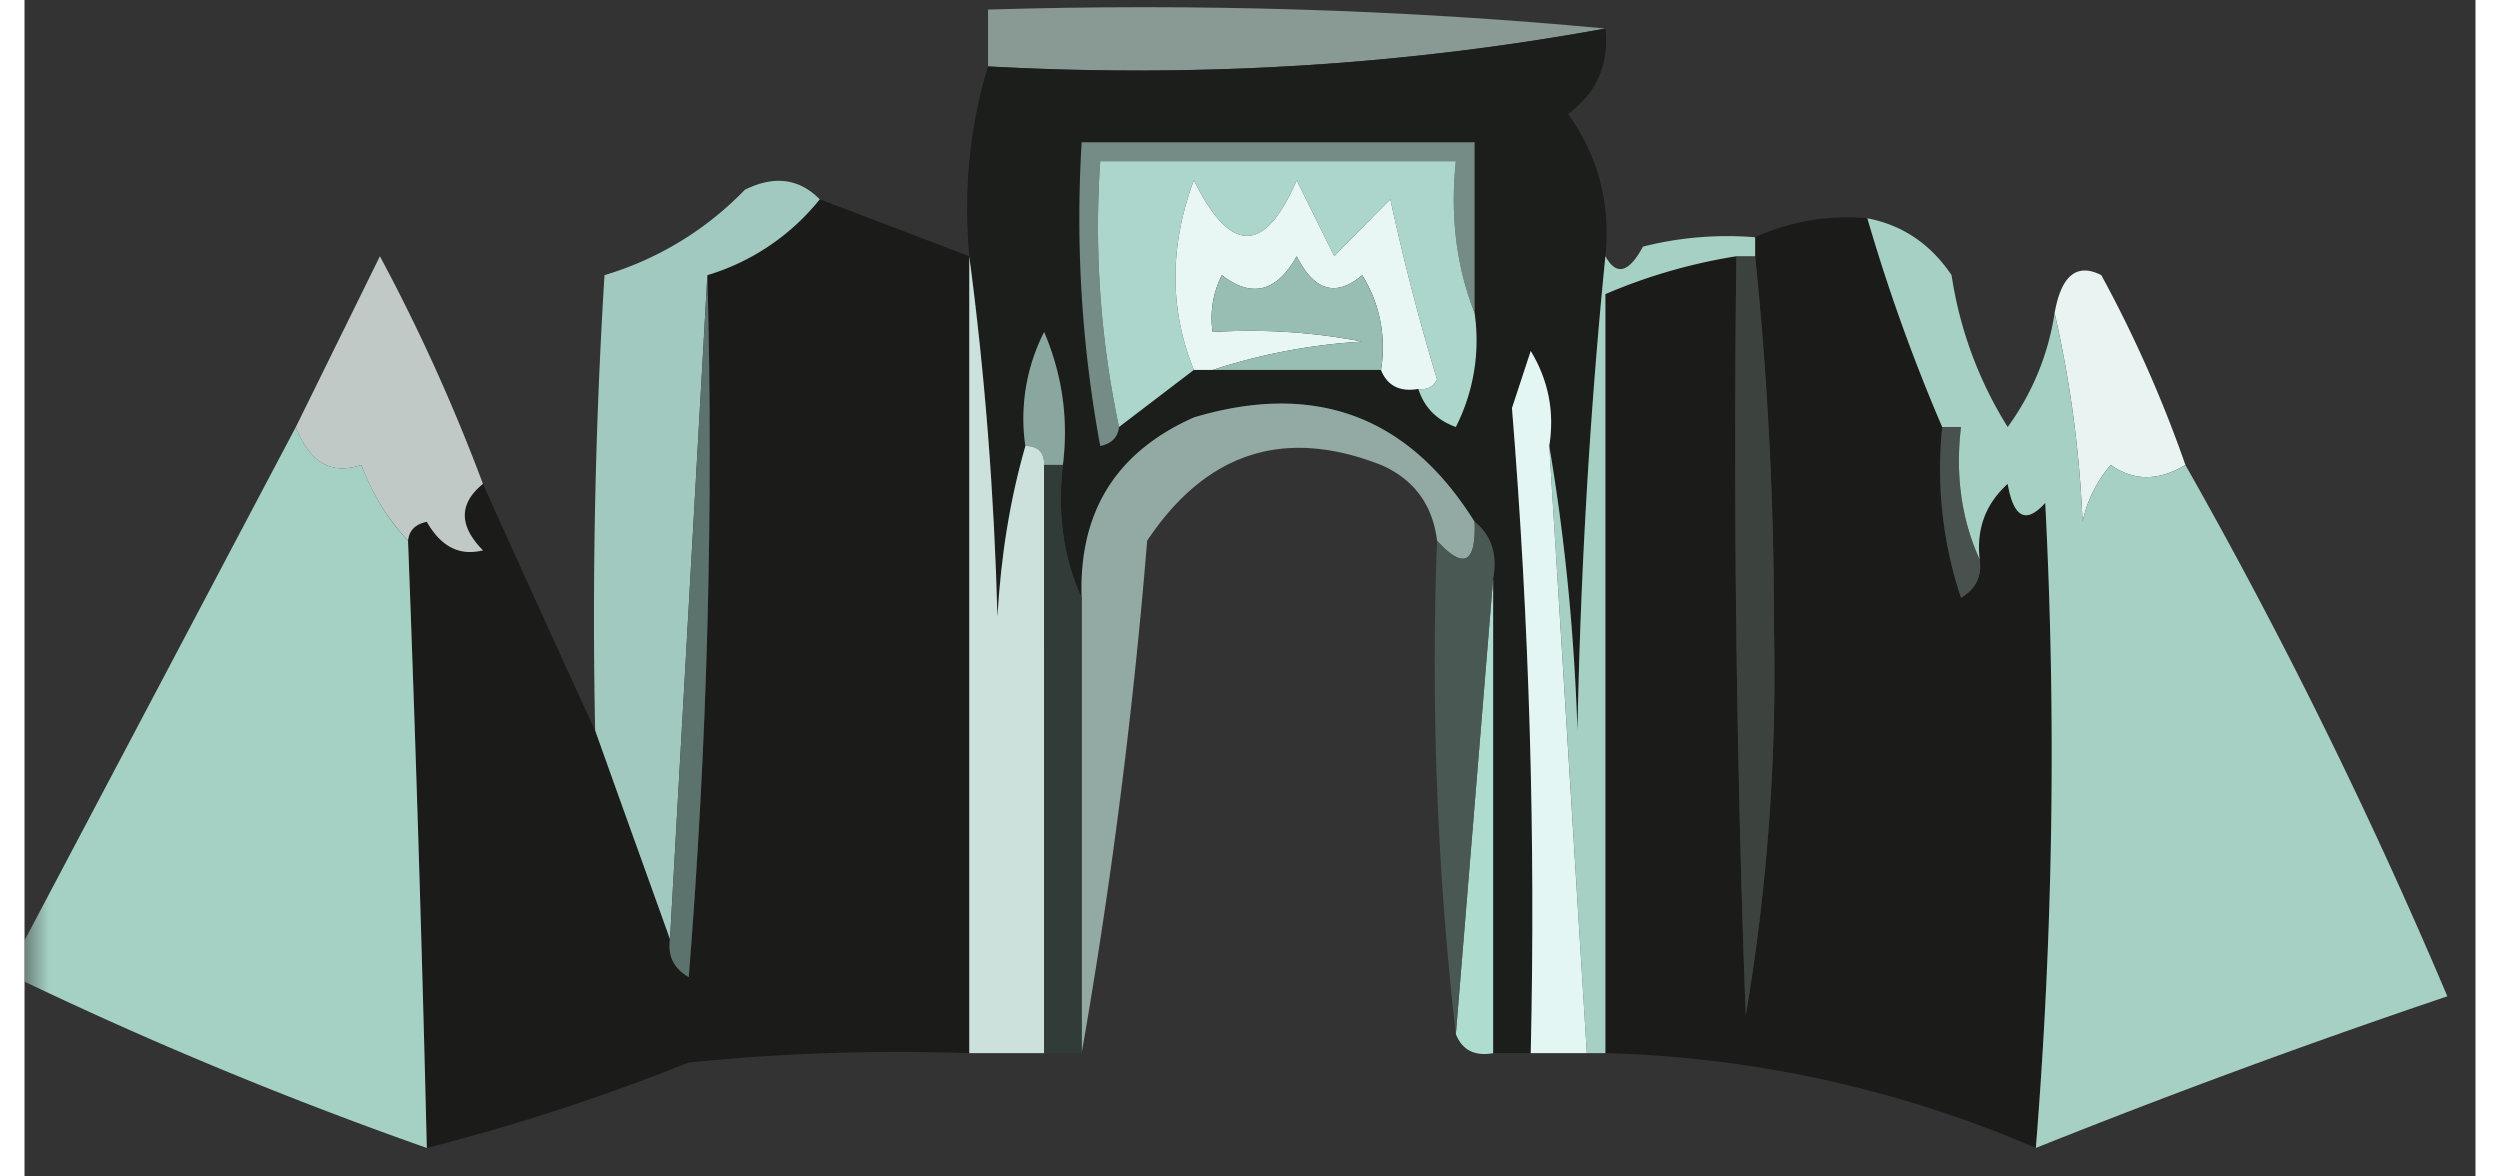 <svg xmlns="http://www.w3.org/2000/svg" xmlns:xlink="http://www.w3.org/1999/xlink" width="51" height="24" viewBox="0 0 50 24"><rect x="0" y="0" width="50" height="24" fill="#333333" stroke="none"/><defs><clipPath id="b"><path d="M0 0h50v24H0z"/></clipPath><clipPath id="c"><path d="M0 0h50v24H0z"/></clipPath><clipPath id="d"><path d="M0 0h50v24H0z"/></clipPath><clipPath id="e"><path d="M0 0h50v24H0z"/></clipPath><clipPath id="f"><path d="M0 0h50v24H0z"/></clipPath><clipPath id="g"><path d="M0 0h50v24H0z"/></clipPath><clipPath id="h"><path d="M0 0h50v24H0z"/></clipPath><clipPath id="i"><path d="M0 0h50v24H0z"/></clipPath><clipPath id="j"><path d="M0 0h50v24H0z"/></clipPath><clipPath id="k"><path d="M0 0h50v24H0z"/></clipPath><clipPath id="l"><path d="M0 0h50v24H0z"/></clipPath><mask id="n"><g filter="url(#a)"><path d="M0 0h50v24H0z" style="fill:#000;fill-opacity:.965;stroke:none"/></g></mask><mask id="p"><g filter="url(#a)"><path d="M0 0h50v24H0z" style="fill:#000;fill-opacity:.973;stroke:none"/></g></mask><mask id="r"><g filter="url(#a)"><path d="M0 0h50v24H0z" style="fill:#000;fill-opacity:.984;stroke:none"/></g></mask><mask id="t"><g filter="url(#a)"><path d="M0 0h50v24H0z" style="fill:#000;fill-opacity:.914;stroke:none"/></g></mask><mask id="v"><g filter="url(#a)"><path d="M0 0h50v24H0z" style="fill:#000;fill-opacity:.984;stroke:none"/></g></mask><mask id="x"><g filter="url(#a)"><path d="M0 0h50v24H0z" style="fill:#000;fill-opacity:.996;stroke:none"/></g></mask><mask id="z"><g filter="url(#a)"><path d="M0 0h50v24H0z" style="fill:#000;fill-opacity:.004;stroke:none"/></g></mask><mask id="B"><g filter="url(#a)"><path d="M0 0h50v24H0z" style="fill:#000;fill-opacity:.988;stroke:none"/></g></mask><mask id="D"><g filter="url(#a)"><path d="M0 0h50v24H0z" style="fill:#000;fill-opacity:.451;stroke:none"/></g></mask><mask id="F"><g filter="url(#a)"><path d="M0 0h50v24H0z" style="fill:#000;fill-opacity:.988;stroke:none"/></g></mask><mask id="H"><g filter="url(#a)"><path d="M0 0h50v24H0z" style="fill:#000;fill-opacity:.761;stroke:none"/></g></mask><g id="m" clip-path="url(#b)"><path d="M32.25.582q.117 1.097-.762 1.742.925 1.29.762 2.903a122 122 0 0 0-.57 9.675 43 43 0 0 0-.575-5.804 2.8 2.8 0 0 0-.378-1.938c-.13.387-.254.774-.383 1.164q.534 6.563.383 13.16h-.766v-9.68c.09-.495-.035-.886-.379-1.16q-2.017-3.238-5.727-2.128c-1.585.703-2.351 1.925-2.289 3.68q-.557-1.227-.382-2.712a5.16 5.16 0 0 0-.383-2.71 3.9 3.9 0 0 0-.383 2.324 15.8 15.8 0 0 0-.57 3.484 70 70 0 0 0-.575-7.355q-.177-2.06.383-3.872 6.446.352 12.594-.773m0 0" style="stroke:none;fill-rule:evenodd;fill:#1b1d1b;fill-opacity:1"/></g><g id="o" clip-path="url(#c)"><path d="m16.223 4.066 3.05 1.16v16.258q-2.867-.097-5.722.192a43 43 0 0 1-5.344 1.742 874 874 0 0 0-.383-12.387c.024-.21.149-.34.383-.386.29.507.668.703 1.145.582q-.74-.752 0-1.356c.77 1.707 1.53 3.383 2.289 5.031.507 1.422 1.02 2.84 1.527 4.258q-.075.51.383.774c.379-4.766.508-9.54.379-14.32a4.65 4.65 0 0 0 2.293-1.548m0 0" style="stroke:none;fill-rule:evenodd;fill:#1b1b19;fill-opacity:1"/></g><g id="q" clip-path="url(#d)"><path d="M37.594 4.453a37 37 0 0 0 1.527 4.258 8.3 8.3 0 0 0 .383 3.484c.305-.18.43-.437.383-.777q-.111-.932.57-1.547.18 1.043.766.387.337 6.585-.192 13.16a23.7 23.7 0 0 0-8.781-1.934V6a11.3 11.3 0 0 1 2.672-.773q-.095 7.745.191 15.484.662-3.874.575-7.938a73 73 0 0 0-.383-7.546V4.84a4.5 4.5 0 0 1 2.289-.387m0 0" style="stroke:none;fill-rule:evenodd;fill:#1a1a19;fill-opacity:1"/></g><g id="s" clip-path="url(#e)"><path d="M16.223 4.066a4.65 4.65 0 0 1-2.293 1.547l-.762 13.547c-.508-1.418-1.02-2.836-1.527-4.258q-.095-4.647.191-9.289a6.6 6.6 0 0 0 2.863-1.742q.896-.444 1.528.195m0 0" style="stroke:none;fill-rule:evenodd;fill:#acd8cd;fill-opacity:1"/></g><g id="u" clip-path="url(#f)"><path d="M9.352 9.871q-.74.604 0 1.356c-.477.12-.856-.075-1.145-.582q-.35.07-.383.386a4.6 4.6 0 0 1-.953-1.547q-.915.317-1.336-.773.851-1.728 1.715-3.484A38 38 0 0 1 9.352 9.87m0 0" style="stroke:none;fill-rule:evenodd;fill:#c3cbc9;fill-opacity:1"/></g><g id="w" clip-path="url(#g)"><path d="M5.535 8.71q.422 1.09 1.336.774.347.909.953 1.547.235 6.194.383 12.387a83 83 0 0 1-8.398-3.484v-.387c1.91-3.61 3.816-7.223 5.726-10.836m0 0" style="stroke:none;fill-rule:evenodd;fill:#a6d2c6;fill-opacity:1"/></g><g id="y" clip-path="url(#h)"><path d="M27.672 9.484c.672.293 1.055.813 1.144 1.547q-1.008-.439-1.144-1.547m0 0" style="stroke:none;fill-rule:evenodd;fill:#1e2221;fill-opacity:1"/></g><g id="A" clip-path="url(#i)"><path d="M37.594 4.453q1.074.206 1.718 1.16a8.1 8.1 0 0 0 1.145 3.098 5.3 5.3 0 0 0 .957-2.324 23.4 23.4 0 0 1 .57 4.258q.141-.65.575-1.16c.464.331.976.331 1.523 0a105 105 0 0 1 5.344 10.84q-4.232 1.429-8.395 3.093.53-6.575.192-13.16-.586.655-.766-.387-.681.615-.57 1.547c-.371-.813-.5-1.719-.383-2.707h-.383a37 37 0 0 1-1.527-4.258m0 0" style="stroke:none;fill-rule:evenodd;fill:#a7d1c5;fill-opacity:1"/></g><g id="C" clip-path="url(#j)"><path d="M39.121 8.71h.383q-.175 1.487.383 2.708c.047.34-.078.598-.383.777a8.3 8.3 0 0 1-.383-3.484m0 0" style="stroke:none;fill-rule:evenodd;fill:#647570;fill-opacity:1"/></g><g id="E" clip-path="url(#k)"><path d="M20.8 9.484h.384q-.176 1.485.382 2.711v9.29h-.765zm0 0" style="stroke:none;fill-rule:evenodd;fill:#313c38;fill-opacity:1"/></g><g id="G" clip-path="url(#l)"><path d="M29.582 10.645c.344.273.469.664.379 1.16l-.762 9.293a66.6 66.6 0 0 1-.383-10.067q.813.89.766-.386m0 0" style="stroke:none;fill-rule:evenodd;fill:#52645f;fill-opacity:1"/></g><filter id="a" width="100%" height="100%" x="0%" y="0%" filterUnits="objectBoundingBox"><feColorMatrix in="SourceGraphic" values="0 0 0 0 1 0 0 0 0 1 0 0 0 0 1 0 0 0 1 0"/></filter></defs><path d="M32.25.582q-6.148 1.125-12.594.773V.195q6.4-.193 12.594.387m0 0" style="stroke:none;fill-rule:evenodd;fill:#899994;fill-opacity:1"/><use xlink:href="#m" mask="url(#n)"/><path d="M29.582 6.387q-.56-1.42-.383-3.098h-7.254a19.6 19.6 0 0 0 .383 5.422c-.023.207-.148.34-.383.387a25.5 25.5 0 0 1-.379-6.196h8.016zm0 0" style="stroke:none;fill-rule:evenodd;fill:#748c85;fill-opacity:1"/><path d="M29.582 6.387a3.9 3.9 0 0 1-.383 2.324q-.584-.21-.765-.777c.168.027.296-.04.382-.192a47 47 0 0 1-.953-3.676q-.575.58-1.144 1.16c-.254-.515-.512-1.03-.766-1.55q-.978 2.272-2.098 0c-.5 1.347-.5 2.64 0 3.87l-1.527 1.165a19.6 19.6 0 0 1-.383-5.422H29.2q-.177 1.677.383 3.098m0 0" style="stroke:none;fill-rule:evenodd;fill:#acd6cb;fill-opacity:1"/><path d="M28.434 7.934c-.375.066-.633-.063-.762-.387a2.78 2.78 0 0 0-.383-1.934q-.802.68-1.336-.386-.614 1.095-1.527.386a1.92 1.92 0 0 0-.188 1.16 12 12 0 0 1 3.051.196 12 12 0 0 0-3.05.578h-.384c-.5-1.23-.5-2.524 0-3.871q1.12 2.272 2.098 0c.254.52.512 1.035.766 1.55q.569-.58 1.144-1.16.407 1.876.953 3.676-.13.231-.382.192m0 0" style="stroke:none;fill-rule:evenodd;fill:#e9f7f4;fill-opacity:1"/><use xlink:href="#o" mask="url(#p)"/><use xlink:href="#q" mask="url(#r)"/><use xlink:href="#s" mask="url(#t)"/><path d="M13.93 5.613q.192 7.173-.38 14.32-.457-.263-.382-.773zm0 0" style="stroke:none;fill-rule:evenodd;fill:#5c726c;fill-opacity:1"/><path d="M27.672 7.547h-3.434a12 12 0 0 1 3.051-.578c-1.008-.196-2.027-.258-3.05-.196a1.92 1.92 0 0 1 .187-1.16q.913.71 1.527-.386.533 1.066 1.336.386.546.897.383 1.934m0 0" style="stroke:none;fill-rule:evenodd;fill:#98beb4;fill-opacity:1"/><use xlink:href="#u" mask="url(#v)"/><path d="M44.082 9.484c-.547.332-1.059.332-1.523 0q-.434.51-.575 1.16a23.4 23.4 0 0 0-.57-4.257q.204-1.155.953-.774a26 26 0 0 1 1.715 3.871m0 0" style="stroke:none;fill-rule:evenodd;fill:#e8f3f2;fill-opacity:1"/><path d="M21.184 9.484H20.8q.002-.386-.383-.386a3.9 3.9 0 0 1 .383-2.325q.557 1.304.383 2.711m0 0" style="stroke:none;fill-rule:evenodd;fill:#89a79f;fill-opacity:1"/><path d="M34.922 5.227h.383a73 73 0 0 1 .383 7.546 41.7 41.7 0 0 1-.575 7.938 315 315 0 0 1-.191-15.484m0 0" style="stroke:none;fill-rule:evenodd;fill:#3c423e;fill-opacity:1"/><path d="M29.582 10.645q.047 1.277-.766.386c-.09-.734-.472-1.254-1.144-1.547q-2.965-1.16-4.77 1.547a115 115 0 0 1-1.336 10.453v-9.289c-.062-1.754.704-2.976 2.29-3.68q3.709-1.108 5.726 2.13m0 0" style="stroke:none;fill-rule:evenodd;fill:#93a9a3;fill-opacity:1"/><use xlink:href="#w" mask="url(#x)"/><use xlink:href="#y" mask="url(#z)"/><use xlink:href="#A" mask="url(#B)"/><path d="M29.96 11.805v9.68q-.567.099-.76-.387zm0 0" style="stroke:none;fill-rule:evenodd;fill:#aeddcf;fill-opacity:1"/><path d="M35.305 4.84v.387h-.383q-1.39.222-2.672.773v15.484h-.379q-.38-6.193-.766-12.386.475 2.796.575 5.804.097-4.941.57-9.675.334.608.766-.196a7 7 0 0 1 2.289-.191m0 0" style="stroke:none;fill-rule:evenodd;fill:#a6d0c4;fill-opacity:1"/><use xlink:href="#C" mask="url(#D)"/><path d="M19.273 5.227q.475 3.572.575 7.355c.07-1.238.257-2.398.57-3.484q.385 0 .383.386v12h-1.528zm0 0" style="stroke:none;fill-rule:evenodd;fill:#cde1dc;fill-opacity:1"/><use xlink:href="#E" mask="url(#F)"/><use xlink:href="#G" mask="url(#H)"/><path d="M31.105 9.098q.386 6.193.766 12.386h-1.144q.15-6.597-.383-13.16.192-.584.383-1.164.544.898.378 1.938m0 0" style="stroke:none;fill-rule:evenodd;fill:#e3f6f3;fill-opacity:1"/></svg>